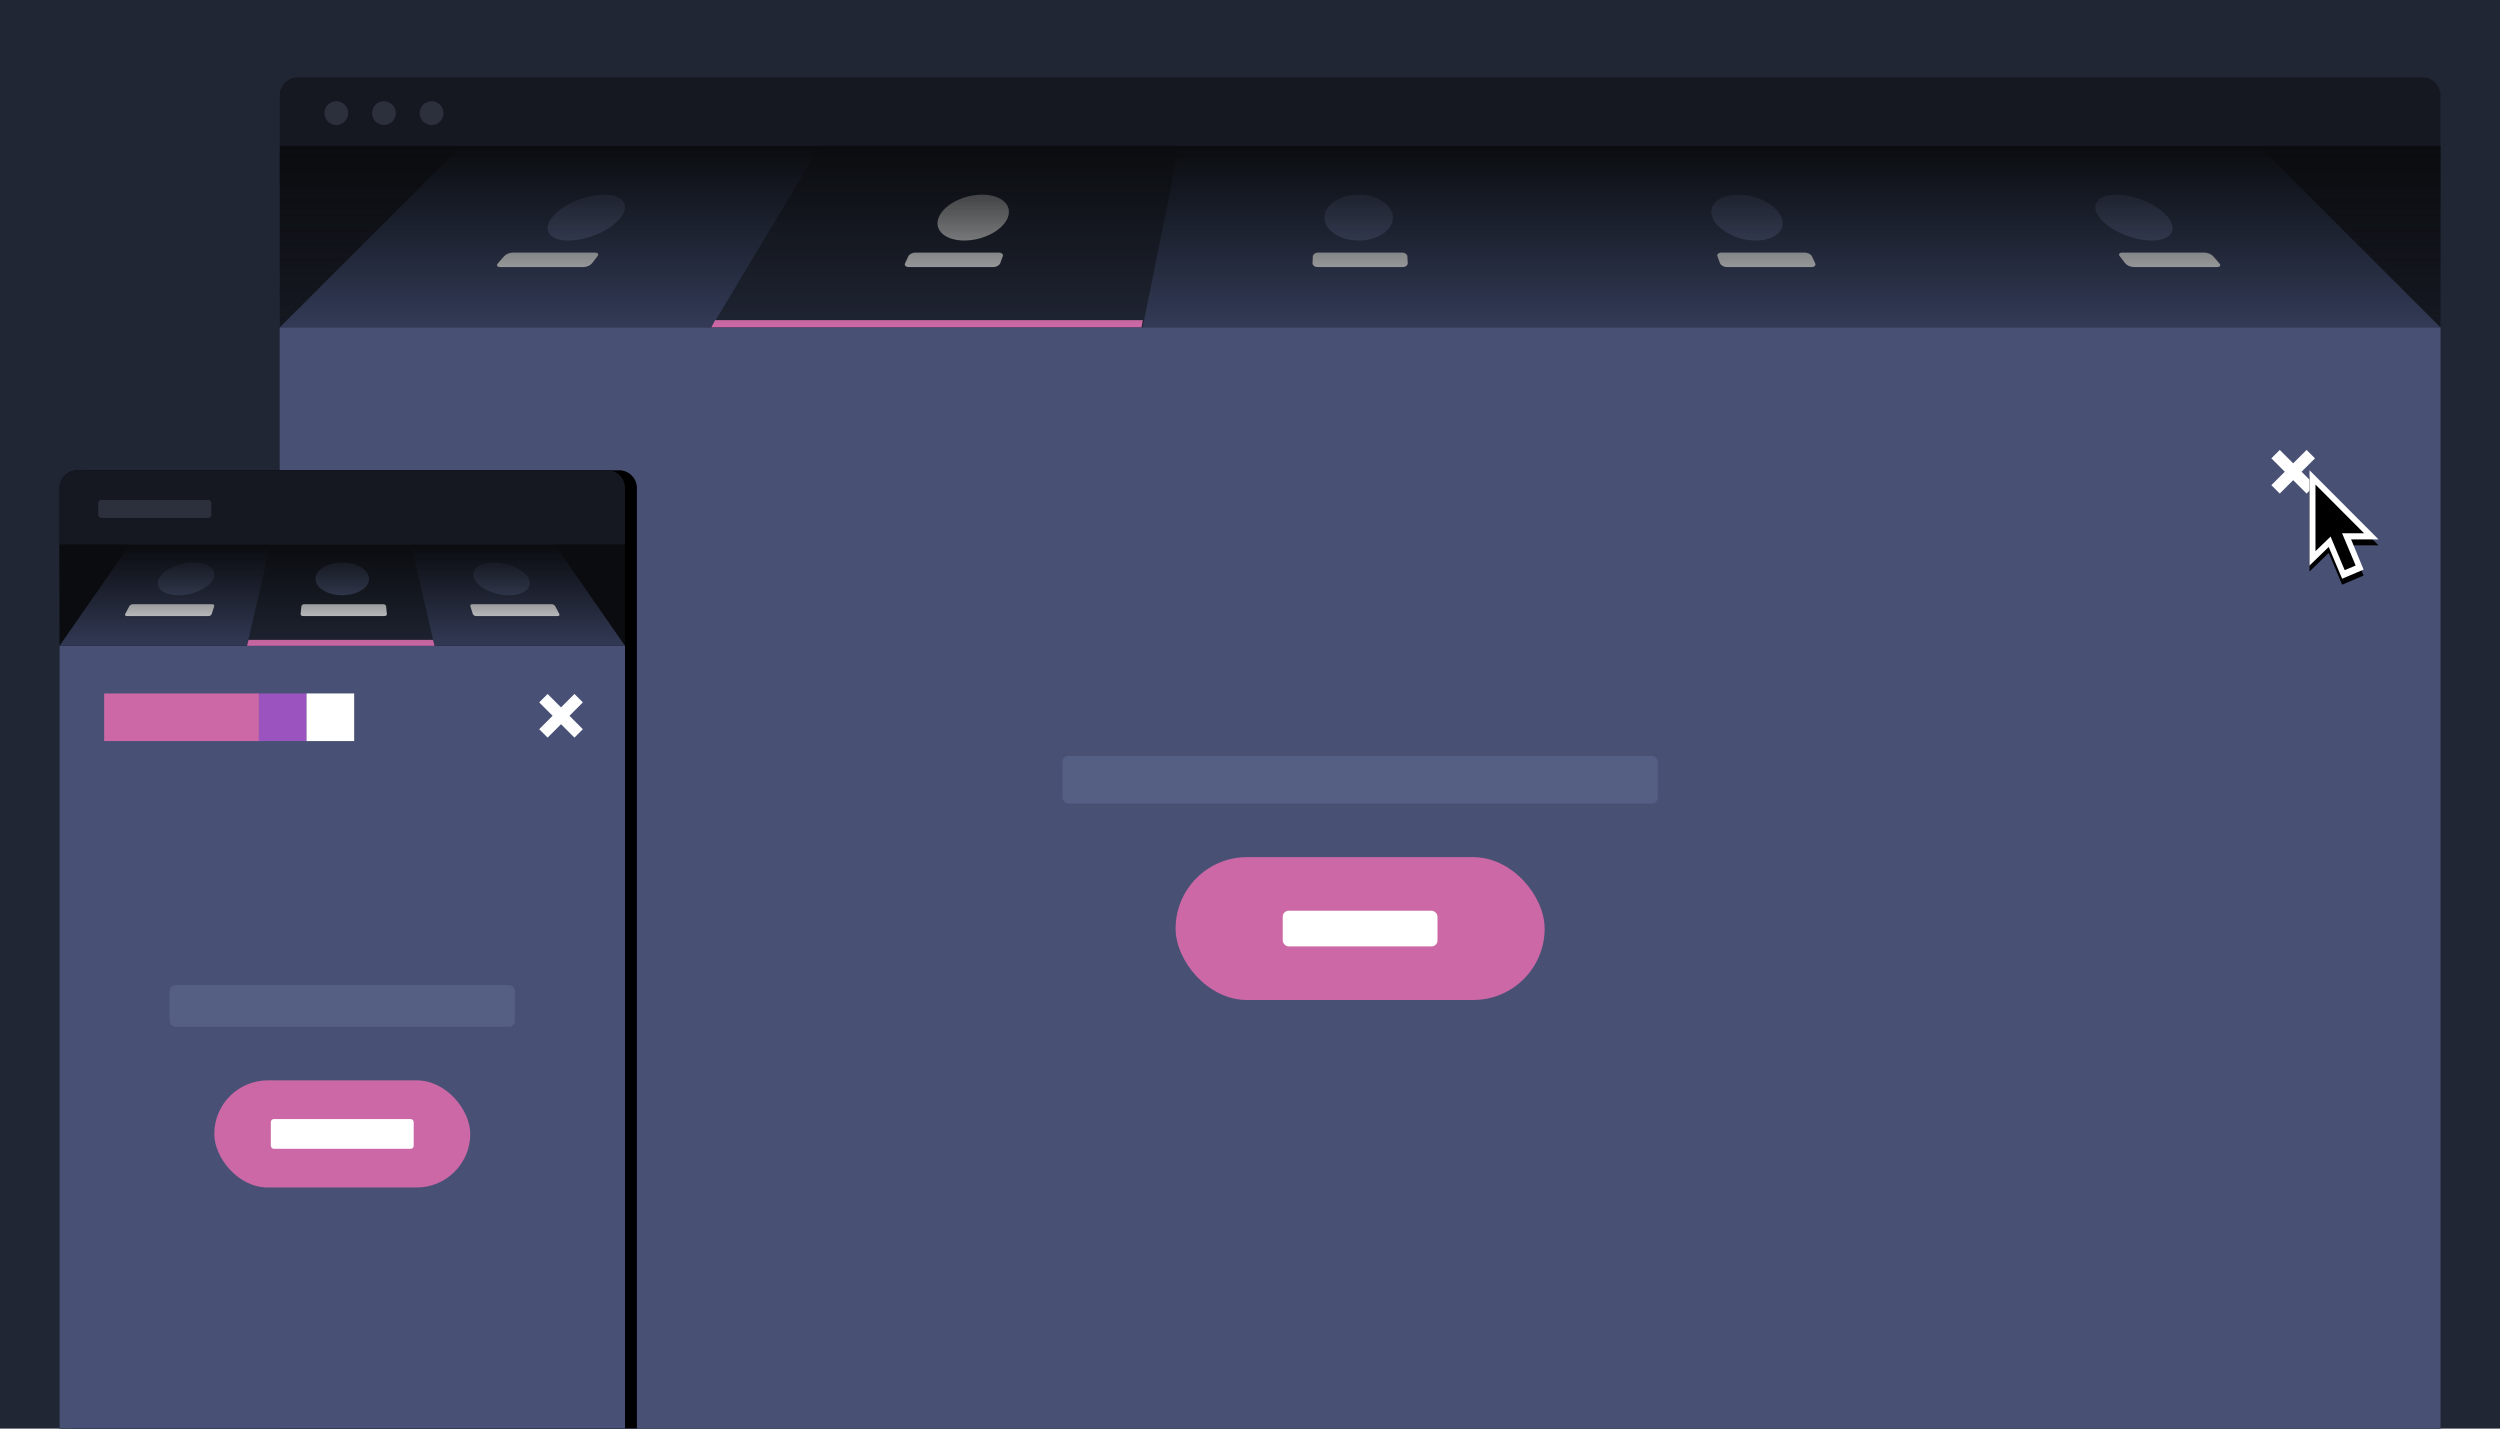 <?xml version="1.0" encoding="UTF-8"?>
<svg width="840px" height="480px" viewBox="0 0 840 480" version="1.1" xmlns="http://www.w3.org/2000/svg" xmlns:xlink="http://www.w3.org/1999/xlink">
    <!-- Generator: Sketch 48.2 (47327) - http://www.bohemiancoding.com/sketch -->
    <title>3d-rotating-navigation-featured</title>
    <desc>Created with Sketch.</desc>
    <defs>
        <linearGradient x1="50%" y1="0%" x2="50%" y2="100%" id="linearGradient-1">
            <stop stop-color="#0A0C0F" offset="0%"></stop>
            <stop stop-color="#0A0C0F" stop-opacity="0" offset="100%"></stop>
        </linearGradient>
        <path d="M6,0 L184,0 C187.314,-6.08718376e-16 190,2.686 190,6 L190,322 L0,322 L0,6 C-4.05812251e-16,2.686 2.686,6.08718376e-16 6,0 Z" id="path-2"></path>
        <filter x="-14.7%" y="-9.9%" width="133.7%" height="119.9%" filterUnits="objectBoundingBox" id="filter-3">
            <feOffset dx="4" dy="0" in="SourceAlpha" result="shadowOffsetOuter1"></feOffset>
            <feGaussianBlur stdDeviation="10" in="shadowOffsetOuter1" result="shadowBlurOuter1"></feGaussianBlur>
            <feColorMatrix values="0 0 0 0 0   0 0 0 0 0   0 0 0 0 0  0 0 0 0.198 0" type="matrix" in="shadowBlurOuter1"></feColorMatrix>
        </filter>
        <polygon id="path-4" points="13.968 23.238 18.168 33.378 18.17 33.38 10.958 36.448 6.449 25.767 0 32.03 0 0 23.182 23.238"></polygon>
        <filter x="-133.7%" y="-79.6%" width="367.4%" height="270.1%" filterUnits="objectBoundingBox" id="filter-5">
            <feOffset dx="0" dy="2" in="SourceAlpha" result="shadowOffsetOuter1"></feOffset>
            <feGaussianBlur stdDeviation="10" in="shadowOffsetOuter1" result="shadowBlurOuter1"></feGaussianBlur>
            <feColorMatrix values="0 0 0 0 0   0 0 0 0 0   0 0 0 0 0  0 0 0 0.202 0" type="matrix" in="shadowBlurOuter1"></feColorMatrix>
        </filter>
    </defs>
    <g id="Page-1" stroke="none" stroke-width="1" fill="none" fill-rule="evenodd">
        <g id="3d-rotating-navigation-featured">
            <polygon id="bg" fill="#212635" points="0 480 840 480 840 0 0 0"></polygon>
            <g id="desktop" transform="translate(94, 26)">
                <path d="M726,454 L0,454 L0,6 C0,2.687 2.687,0 6,0 L720,0 C723.313,0 726,2.687 726,6 L726,454 Z" id="container_bg" fill="#151820"></path>
                <polygon id="body" fill="#485175" points="0 84 726 84 726 454 1.13686838e-13 454"></polygon>
                <g id="Artboard-1" transform="translate(0, 24)" fill-rule="nonzero">
                    <polygon id="body-copy-2" fill="#323A55" points="60 0 666 0 726 60 0 60"></polygon>
                    <polygon id="body-copy-4" fill="#1F2432" points="181.018 0 302 0 289.939 60 145 60"></polygon>
                    <polygon id="body-copy-5" fill="#CB68A5" points="146.283 57.568 290 57.568 289.57 60 145 60"></polygon>
                    <path d="M108.957,15.405 C115.191,15.405 117.79,18.731 114.691,22.93 C111.512,27.237 103.581,30.811 97.05,30.811 C90.519,30.811 88.112,27.241 91.59,22.93 C94.98,18.731 102.721,15.405 108.957,15.405 Z" id="Oval" fill="#555F84"></path>
                    <path d="M235.994,15.405 C242.269,15.405 246.169,18.731 244.685,22.93 C243.161,27.237 236.574,30.811 230.009,30.811 C223.443,30.811 219.632,27.241 221.456,22.93 C223.234,18.731 229.725,15.405 235.994,15.405 Z" id="Oval-Copy" fill="#D8D8D8"></path>
                    <path d="M78.283,34.865 L105.868,34.865 C106.884,34.865 107.292,35.403 106.777,36.067 L104.897,38.5 C104.25,39.232 103.21,39.686 102.08,39.73 L74.082,39.73 C73.051,39.73 72.695,39.178 73.285,38.5 L75.401,36.067 C76.094,35.355 77.146,34.916 78.283,34.865 Z" id="Rectangle" fill="#D8D8D8"></path>
                    <path d="M213.632,34.865 L241.529,34.865 C242.556,34.865 243.192,35.403 242.948,36.067 L242.056,38.5 C241.677,39.247 240.748,39.736 239.718,39.73 L211.402,39.73 C210.36,39.73 209.77,39.178 210.085,38.5 L211.213,36.067 C211.654,35.336 212.596,34.868 213.632,34.865 Z" id="Rectangle-Copy" fill="#D8D8D8"></path>
                    <path d="M362.5,15.405 C368.711,15.405 373.852,18.731 373.997,22.93 C374.145,27.237 368.999,30.811 362.5,30.811 C356.001,30.811 350.855,27.241 351.003,22.93 C351.148,18.731 356.294,15.405 362.5,15.405 Z" id="Oval-Copy-2" fill="#555F84"></path>
                    <path d="M349.039,34.869 L376.961,34.869 C377.907,34.814 378.746,35.339 378.881,36.069 L379,38.497 C378.975,38.851 378.766,39.181 378.42,39.413 C378.075,39.644 377.624,39.757 377.17,39.724 L348.83,39.724 C348.376,39.757 347.925,39.644 347.58,39.413 C347.234,39.181 347.025,38.851 347,38.497 L347.119,36.069 C347.254,35.339 348.093,34.814 349.039,34.869 Z" id="Rectangle-Copy-2" fill="#D8D8D8"></path>
                    <path d="M490.003,15.405 C496.272,15.405 502.762,18.731 504.544,22.93 C506.368,27.237 502.558,30.811 495.992,30.811 C489.425,30.811 482.84,27.241 481.316,22.93 C479.828,18.731 483.734,15.405 490.003,15.405 Z" id="Oval-Copy-3" fill="#555F84"></path>
                    <path d="M484.47,34.865 L512.368,34.865 C513.404,34.868 514.346,35.336 514.787,36.067 L515.915,38.5 C516.23,39.178 515.64,39.73 514.598,39.73 L486.282,39.73 C485.252,39.736 484.323,39.247 483.943,38.5 L483.052,36.067 C482.808,35.403 483.447,34.865 484.47,34.865 Z" id="Rectangle-Copy-3" fill="#D8D8D8"></path>
                    <path d="M617.044,15.405 C623.279,15.405 631.02,18.731 634.41,22.93 C637.888,27.237 635.48,30.811 628.95,30.811 C622.42,30.811 614.488,27.241 611.309,22.93 C608.21,18.731 610.809,15.405 617.044,15.405 Z" id="Oval-Copy-4" fill="#555F84"></path>
                    <path d="M619.13,34.865 L646.716,34.865 C647.853,34.916 648.906,35.355 649.6,36.067 L651.714,38.5 C652.306,39.178 651.948,39.73 650.917,39.73 L622.918,39.73 C621.788,39.686 620.748,39.232 620.101,38.5 L618.226,36.067 C617.706,35.403 618.116,34.865 619.13,34.865 Z" id="Rectangle-Copy-4" fill="#D8D8D8"></path>
                </g>
                <rect id="Rectangle-2" fill="url(#linearGradient-1)" x="0" y="23" width="726" height="60"></rect>
                <polygon id="body-copy" fill="#485175" opacity="0.5" points="0 84 726 84 726 454 1.13686838e-13 454"></polygon>
                <g id="x" transform="translate(672, 128)" stroke="#FFFFFF" stroke-linecap="square" stroke-width="4">
                    <path d="M0,0 L9.011,9.011" id="Line"></path>
                    <path d="M9.011,0 L0,9.011" id="Line-Copy"></path>
                </g>
                <g id="dots" transform="translate(15, 8)" fill="#2C303D">
                    <path d="M8,4 C8,6.209 6.209,8 4,8 C1.791,8 0,6.209 0,4 C0,1.791 1.791,0 4,0 C6.209,0 8,1.791 8,4" id="Fill-6"></path>
                    <path d="M24,4 C24,6.209 22.209,8 20,8 C17.791,8 16,6.209 16,4 C16,1.791 17.791,0 20,0 C22.209,0 24,1.791 24,4" id="Fill-8"></path>
                    <path d="M40,4 C40,6.209 38.209,8 36,8 C33.791,8 32,6.209 32,4 C32,1.791 33.791,0 36,0 C38.209,0 40,1.791 40,4" id="Fill-10"></path>
                </g>
                <g id="Group" transform="translate(263, 228)">
                    <rect id="Rectangle-3" fill="#555F84" x="0" y="0" width="200" height="16" rx="2"></rect>
                    <rect id="Rectangle-4" fill="#CB68A5" x="38" y="34" width="124" height="48" rx="24"></rect>
                    <rect id="Rectangle-5" fill="#FFFFFF" x="74" y="52" width="52" height="12" rx="2"></rect>
                </g>
            </g>
            <g id="mobile" transform="translate(20, 158)">
                <g id="mobile_bg">
                    <use fill="black" fill-opacity="1" filter="url(#filter-3)" xlink:href="#path-2"></use>
                    <use fill="#0A0C0F" fill-rule="evenodd" xlink:href="#path-2"></use>
                </g>
                <polygon id="Combined-Shape" fill="#485175" points="190 59 190 322 0 322 0 59"></polygon>
                <rect id="Rectangle-7" fill="#CB68A5" x="15" y="75" width="52" height="16"></rect>
                <g id="x" transform="translate(164, 78)" stroke="#FFFFFF" stroke-linecap="square" stroke-width="4">
                    <path d="M0,0 L9.011,9.011" id="Line"></path>
                    <path d="M9.011,0 L0,9.011" id="Line-Copy"></path>
                </g>
                <rect id="Rectangle-7-Copy" fill="#9B53BF" x="67" y="75" width="16" height="16"></rect>
                <rect id="Rectangle-7-Copy-2" fill="#FFFFFF" x="83" y="75" width="16" height="16"></rect>
                <rect id="Rectangle-8" fill="#555F84" x="37" y="173" width="116" height="14" rx="2"></rect>
                <rect id="Rectangle-4" fill="#CB68A5" x="52" y="205" width="86" height="36" rx="18"></rect>
                <rect id="Rectangle-5" fill="#FFFFFF" x="71" y="218" width="48" height="10" rx="1"></rect>
                <g id="Artboard-1persp" transform="translate(0, 25)" fill-rule="nonzero">
                    <polygon id="Rectangle-7" fill="#323954" points="23.624 0 166.376 0 190 34 0 34"></polygon>
                    <polygon id="Rectangle-7-Copy" fill="#1E2330" points="70.833 0 118.167 0 126 34 63 34"></polygon>
                    <polygon id="Rectangle-7-Copy-2" fill="#CB68A5" points="63.489 32 125.511 32 126 34 63 34"></polygon>
                    <path d="M45.012,6 C49.832,6 52.881,8.283 51.772,11.235 C50.601,14.348 45.301,17 39.992,17 C34.683,17 31.803,14.348 33.474,11.235 C35.055,8.283 40.187,6 45.012,6 Z" id="Oval-2" fill="#555F84"></path>
                    <path d="M94.981,6 C99.717,6 103.745,8.283 103.988,11.235 C104.245,14.348 100.236,17 95.02,17 C89.805,17 85.775,14.348 86.01,11.235 C86.23,8.283 90.242,6 94.981,6 Z" id="Oval-2-Copy" fill="#555F84"></path>
                    <path d="M24.714,20 L51.264,20 C51.774,20 52.087,20.291 51.979,20.651 L51.136,23.316 C50.898,23.765 50.45,24.029 49.978,23.998 L22.65,23.998 C22.131,23.998 21.869,23.691 22.065,23.316 L23.458,20.651 C23.761,20.23 24.226,19.989 24.714,20 Z" id="Rectangle-8" fill="#FFFFFF"></path>
                    <path d="M82.255,20 L108.743,20 C109.248,20 109.686,20.291 109.723,20.651 L109.997,23.318 C110.036,23.694 109.647,24 109.128,24 L81.872,24 C81.353,24 80.964,23.694 81.003,23.318 L81.277,20.651 C81.314,20.291 81.752,20 82.255,20 Z" id="Rectangle-8-Copy" fill="#FFFFFF"></path>
                    <path d="M145.952,6 C150.767,6 155.91,8.283 157.513,11.235 C159.207,14.348 156.347,17 151.044,17 C145.741,17 140.428,14.348 139.236,11.235 C138.108,8.283 141.136,6 145.952,6 Z" id="Oval-2-Copy-2" fill="#555F84"></path>
                    <path d="M138.733,20 L165.286,20 C165.774,19.989 166.239,20.23 166.542,20.651 L167.935,23.316 C168.131,23.691 167.87,23.998 167.35,23.998 L140.024,23.998 C139.551,24.029 139.103,23.765 138.865,23.316 L138.023,20.651 C137.91,20.291 138.227,20 138.733,20 Z" id="Rectangle-8-Copy-2" fill="#FFFFFF"></path>
                </g>
                <path d="M190,25 L0,25 L0,6 C-4.05812251e-16,2.686 2.686,6.08718376e-16 6,0 L184,0 C187.314,-6.08718376e-16 190,2.686 190,6 L190,25 Z" id="Combined-Shape" fill="#151820"></path>
                <rect id="Rectangle-2" fill="url(#linearGradient-1)" x="0" y="25" width="190" height="34"></rect>
                <rect id="Rectangle-6" fill="#2C303D" x="13" y="10" width="38" height="6" rx="1"></rect>
            </g>
            <g id="default" transform="translate(776, 158)" fill-rule="nonzero">
                <g id="Combined-Shape">
                    <use fill="black" fill-opacity="1" filter="url(#filter-5)" xlink:href="#path-4"></use>
                    <use fill="#FFFFFF" fill-rule="evenodd" xlink:href="#path-4"></use>
                </g>
                <polygon id="Shape" fill="#000000" points="15.502 32.018 11.814 33.566 5.614 18.818 9.296 17.268 15.502 32.018"></polygon>
                <polygon id="Shape" fill="#000000" points="2 4.814 2 27.19 7.938 21.458 8.794 21.18 18.33 21.18"></polygon>
            </g>
        </g>
    </g>
</svg>